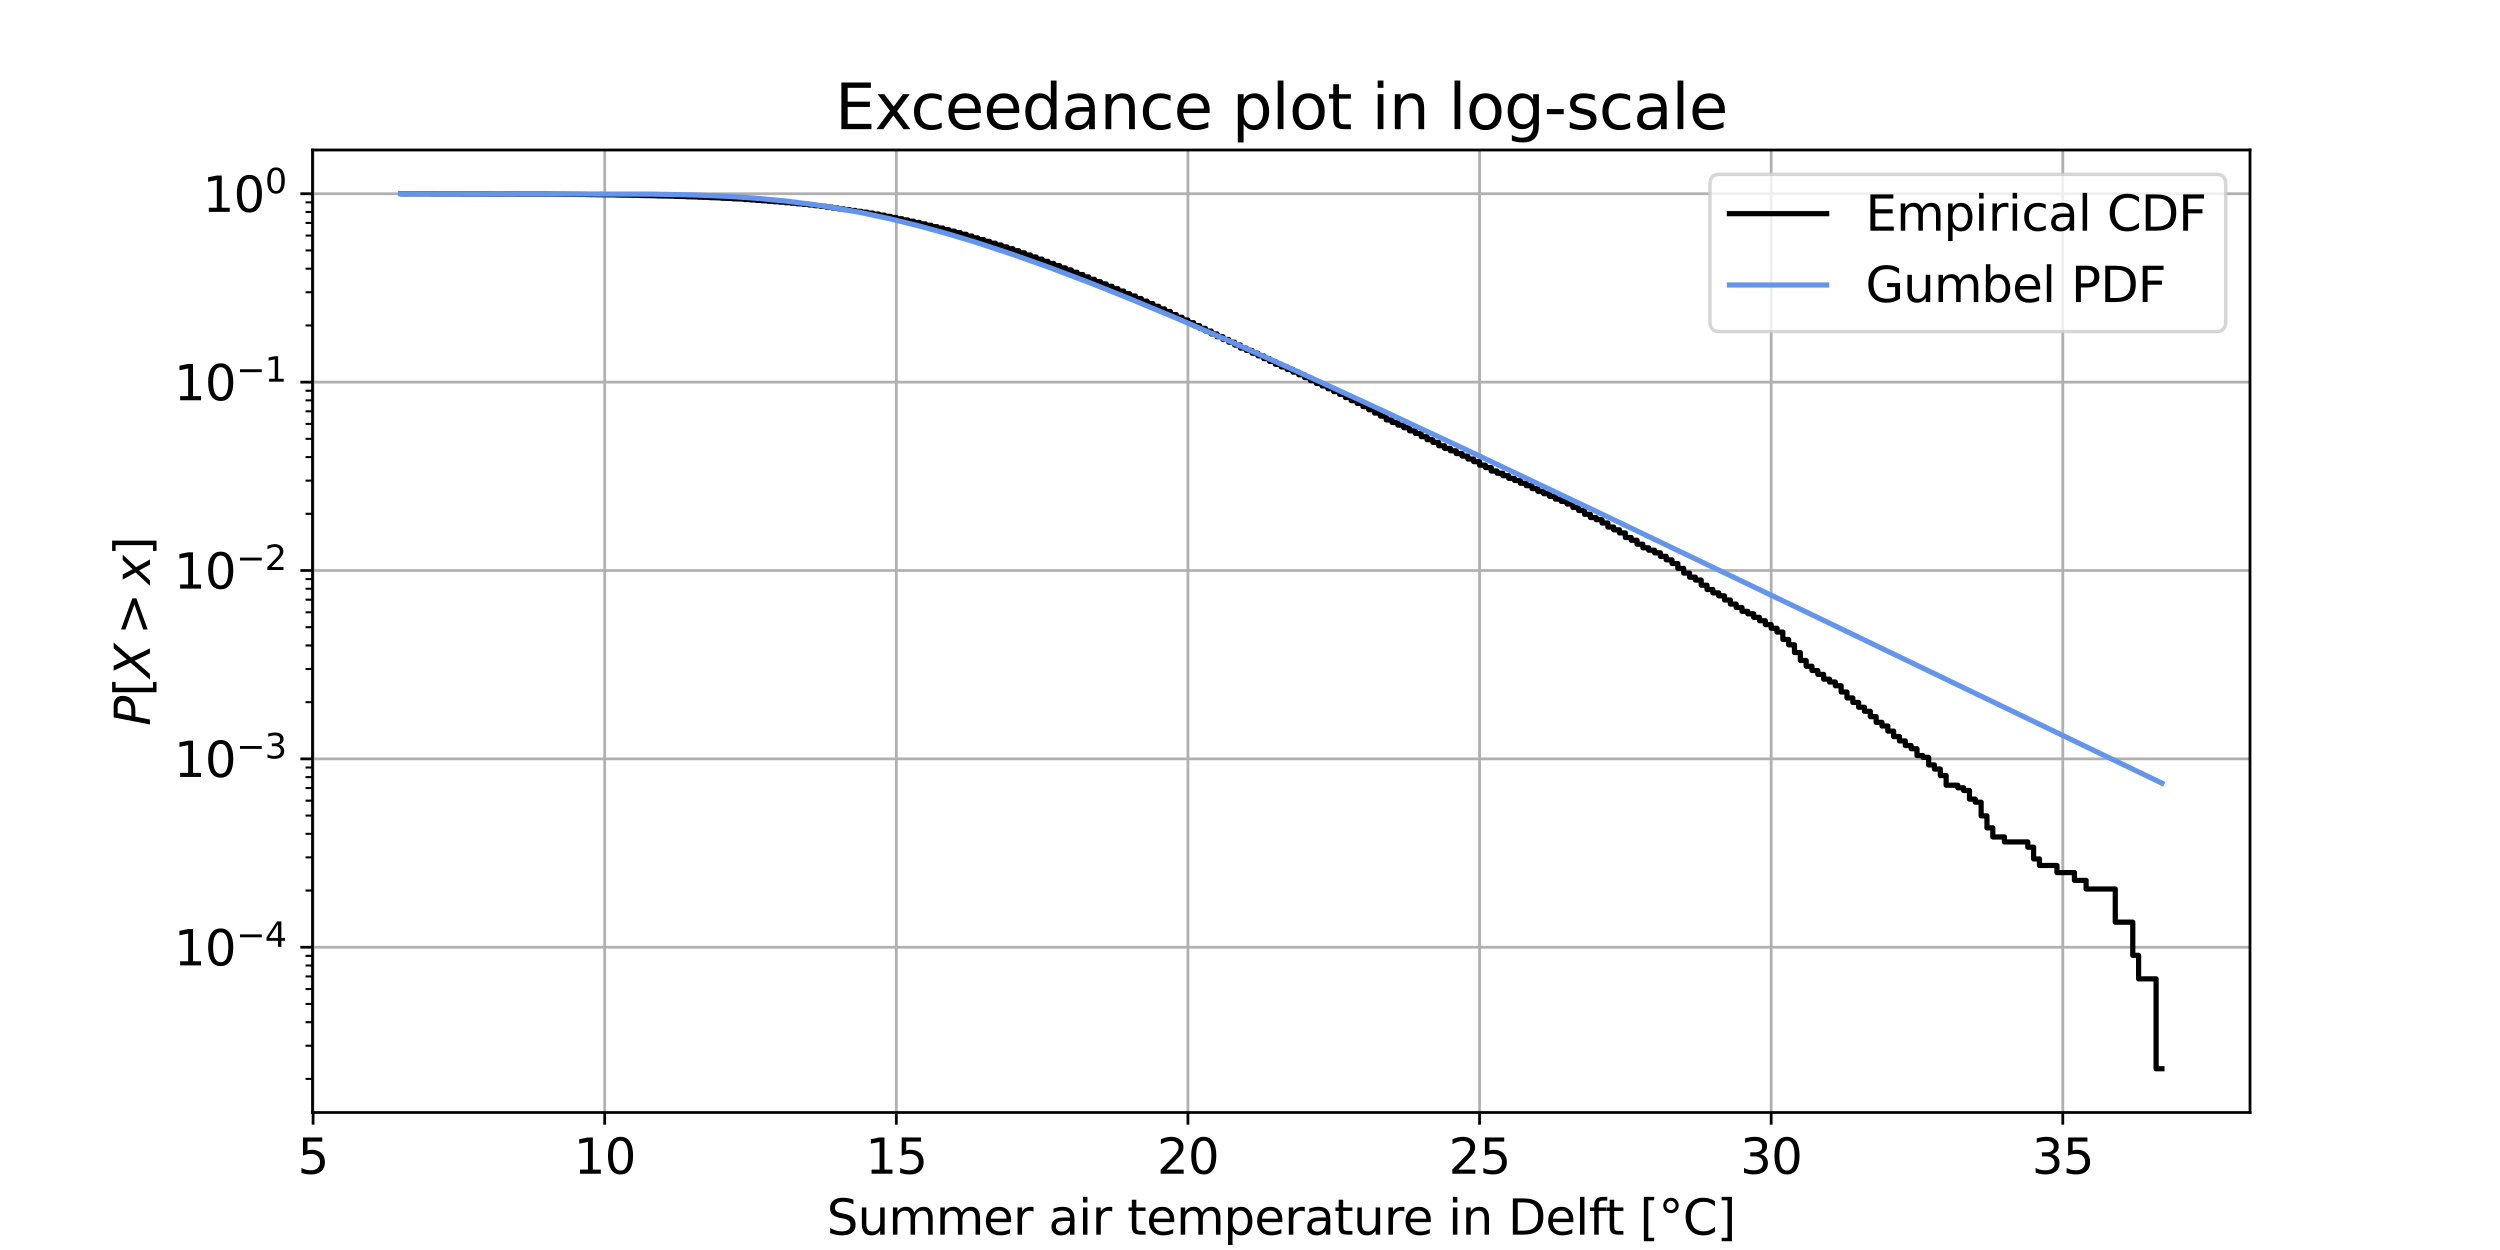 <?xml version="1.0" encoding="utf-8" standalone="no"?>
<!DOCTYPE svg PUBLIC "-//W3C//DTD SVG 1.1//EN"
  "http://www.w3.org/Graphics/SVG/1.1/DTD/svg11.dtd">
<svg xmlns:xlink="http://www.w3.org/1999/xlink" width="720pt" height="360pt" viewBox="0 0 720 360" xmlns="http://www.w3.org/2000/svg" version="1.1">
 <defs>
  <style type="text/css">*{stroke-linejoin: round; stroke-linecap: butt}</style>
 </defs>
 <g id="figure_1">
  <g id="patch_1">
   <path d="M 0 360 
L 720 360 
L 720 0 
L 0 0 
z
" style="fill: #ffffff"/>
  </g>
  <g id="axes_1">
   <g id="patch_2">
    <path d="M 90 320.4 
L 648 320.4 
L 648 43.2 
L 90 43.2 
z
" style="fill: #ffffff"/>
   </g>
   <g id="matplotlib.axis_1">
    <g id="xtick_1">
     <g id="line2d_1">
      <path d="M 90.168 320.4 
L 90.168 43.2 
" clip-path="url(#pe3ddb9c400)" style="fill: none; stroke: #b0b0b0; stroke-width: 0.8; stroke-linecap: square"/>
     </g>
     <g id="line2d_2">
      <defs>
       <path id="m7da7832878" d="M 0 0 
L 0 3.5 
" style="stroke: #000000; stroke-width: 0.8"/>
      </defs>
      <g>
       <use xlink:href="#m7da7832878" x="90.168" y="320.4" style="stroke: #000000; stroke-width: 0.8"/>
      </g>
     </g>
     <g id="text_1">
      <!-- 5 -->
      <g transform="translate(85.714 338.038) scale(0.14 -0.14)">
       <defs>
        <path id="DejaVuSans-35" d="M 691 4666 
L 3169 4666 
L 3169 4134 
L 1269 4134 
L 1269 2991 
Q 1406 3038 1543 3061 
Q 1681 3084 1819 3084 
Q 2600 3084 3056 2656 
Q 3513 2228 3513 1497 
Q 3513 744 3044 326 
Q 2575 -91 1722 -91 
Q 1428 -91 1123 -41 
Q 819 9 494 109 
L 494 744 
Q 775 591 1075 516 
Q 1375 441 1709 441 
Q 2250 441 2565 725 
Q 2881 1009 2881 1497 
Q 2881 1984 2565 2268 
Q 2250 2553 1709 2553 
Q 1456 2553 1204 2497 
Q 953 2441 691 2322 
L 691 4666 
z
" transform="scale(0.016)"/>
       </defs>
       <use xlink:href="#DejaVuSans-35"/>
      </g>
     </g>
    </g>
    <g id="xtick_2">
     <g id="line2d_3">
      <path d="M 174.154 320.4 
L 174.154 43.2 
" clip-path="url(#pe3ddb9c400)" style="fill: none; stroke: #b0b0b0; stroke-width: 0.8; stroke-linecap: square"/>
     </g>
     <g id="line2d_4">
      <g>
       <use xlink:href="#m7da7832878" x="174.154" y="320.4" style="stroke: #000000; stroke-width: 0.8"/>
      </g>
     </g>
     <g id="text_2">
      <!-- 10 -->
      <g transform="translate(165.246 338.038) scale(0.14 -0.14)">
       <defs>
        <path id="DejaVuSans-31" d="M 794 531 
L 1825 531 
L 1825 4091 
L 703 3866 
L 703 4441 
L 1819 4666 
L 2450 4666 
L 2450 531 
L 3481 531 
L 3481 0 
L 794 0 
L 794 531 
z
" transform="scale(0.016)"/>
        <path id="DejaVuSans-30" d="M 2034 4250 
Q 1547 4250 1301 3770 
Q 1056 3291 1056 2328 
Q 1056 1369 1301 889 
Q 1547 409 2034 409 
Q 2525 409 2770 889 
Q 3016 1369 3016 2328 
Q 3016 3291 2770 3770 
Q 2525 4250 2034 4250 
z
M 2034 4750 
Q 2819 4750 3233 4129 
Q 3647 3509 3647 2328 
Q 3647 1150 3233 529 
Q 2819 -91 2034 -91 
Q 1250 -91 836 529 
Q 422 1150 422 2328 
Q 422 3509 836 4129 
Q 1250 4750 2034 4750 
z
" transform="scale(0.016)"/>
       </defs>
       <use xlink:href="#DejaVuSans-31"/>
       <use xlink:href="#DejaVuSans-30" transform="translate(63.623 0)"/>
      </g>
     </g>
    </g>
    <g id="xtick_3">
     <g id="line2d_5">
      <path d="M 258.139 320.4 
L 258.139 43.2 
" clip-path="url(#pe3ddb9c400)" style="fill: none; stroke: #b0b0b0; stroke-width: 0.8; stroke-linecap: square"/>
     </g>
     <g id="line2d_6">
      <g>
       <use xlink:href="#m7da7832878" x="258.139" y="320.4" style="stroke: #000000; stroke-width: 0.8"/>
      </g>
     </g>
     <g id="text_3">
      <!-- 15 -->
      <g transform="translate(249.232 338.038) scale(0.14 -0.14)">
       <use xlink:href="#DejaVuSans-31"/>
       <use xlink:href="#DejaVuSans-35" transform="translate(63.623 0)"/>
      </g>
     </g>
    </g>
    <g id="xtick_4">
     <g id="line2d_7">
      <path d="M 342.125 320.4 
L 342.125 43.2 
" clip-path="url(#pe3ddb9c400)" style="fill: none; stroke: #b0b0b0; stroke-width: 0.8; stroke-linecap: square"/>
     </g>
     <g id="line2d_8">
      <g>
       <use xlink:href="#m7da7832878" x="342.125" y="320.4" style="stroke: #000000; stroke-width: 0.8"/>
      </g>
     </g>
     <g id="text_4">
      <!-- 20 -->
      <g transform="translate(333.217 338.038) scale(0.14 -0.14)">
       <defs>
        <path id="DejaVuSans-32" d="M 1228 531 
L 3431 531 
L 3431 0 
L 469 0 
L 469 531 
Q 828 903 1448 1529 
Q 2069 2156 2228 2338 
Q 2531 2678 2651 2914 
Q 2772 3150 2772 3378 
Q 2772 3750 2511 3984 
Q 2250 4219 1831 4219 
Q 1534 4219 1204 4116 
Q 875 4013 500 3803 
L 500 4441 
Q 881 4594 1212 4672 
Q 1544 4750 1819 4750 
Q 2544 4750 2975 4387 
Q 3406 4025 3406 3419 
Q 3406 3131 3298 2873 
Q 3191 2616 2906 2266 
Q 2828 2175 2409 1742 
Q 1991 1309 1228 531 
z
" transform="scale(0.016)"/>
       </defs>
       <use xlink:href="#DejaVuSans-32"/>
       <use xlink:href="#DejaVuSans-30" transform="translate(63.623 0)"/>
      </g>
     </g>
    </g>
    <g id="xtick_5">
     <g id="line2d_9">
      <path d="M 426.11 320.4 
L 426.11 43.2 
" clip-path="url(#pe3ddb9c400)" style="fill: none; stroke: #b0b0b0; stroke-width: 0.8; stroke-linecap: square"/>
     </g>
     <g id="line2d_10">
      <g>
       <use xlink:href="#m7da7832878" x="426.11" y="320.4" style="stroke: #000000; stroke-width: 0.8"/>
      </g>
     </g>
     <g id="text_5">
      <!-- 25 -->
      <g transform="translate(417.203 338.038) scale(0.14 -0.14)">
       <use xlink:href="#DejaVuSans-32"/>
       <use xlink:href="#DejaVuSans-35" transform="translate(63.623 0)"/>
      </g>
     </g>
    </g>
    <g id="xtick_6">
     <g id="line2d_11">
      <path d="M 510.096 320.4 
L 510.096 43.2 
" clip-path="url(#pe3ddb9c400)" style="fill: none; stroke: #b0b0b0; stroke-width: 0.8; stroke-linecap: square"/>
     </g>
     <g id="line2d_12">
      <g>
       <use xlink:href="#m7da7832878" x="510.096" y="320.4" style="stroke: #000000; stroke-width: 0.8"/>
      </g>
     </g>
     <g id="text_6">
      <!-- 30 -->
      <g transform="translate(501.188 338.038) scale(0.14 -0.14)">
       <defs>
        <path id="DejaVuSans-33" d="M 2597 2516 
Q 3050 2419 3304 2112 
Q 3559 1806 3559 1356 
Q 3559 666 3084 287 
Q 2609 -91 1734 -91 
Q 1441 -91 1130 -33 
Q 819 25 488 141 
L 488 750 
Q 750 597 1062 519 
Q 1375 441 1716 441 
Q 2309 441 2620 675 
Q 2931 909 2931 1356 
Q 2931 1769 2642 2001 
Q 2353 2234 1838 2234 
L 1294 2234 
L 1294 2753 
L 1863 2753 
Q 2328 2753 2575 2939 
Q 2822 3125 2822 3475 
Q 2822 3834 2567 4026 
Q 2313 4219 1838 4219 
Q 1578 4219 1281 4162 
Q 984 4106 628 3988 
L 628 4550 
Q 988 4650 1302 4700 
Q 1616 4750 1894 4750 
Q 2613 4750 3031 4423 
Q 3450 4097 3450 3541 
Q 3450 3153 3228 2886 
Q 3006 2619 2597 2516 
z
" transform="scale(0.016)"/>
       </defs>
       <use xlink:href="#DejaVuSans-33"/>
       <use xlink:href="#DejaVuSans-30" transform="translate(63.623 0)"/>
      </g>
     </g>
    </g>
    <g id="xtick_7">
     <g id="line2d_13">
      <path d="M 594.081 320.4 
L 594.081 43.2 
" clip-path="url(#pe3ddb9c400)" style="fill: none; stroke: #b0b0b0; stroke-width: 0.8; stroke-linecap: square"/>
     </g>
     <g id="line2d_14">
      <g>
       <use xlink:href="#m7da7832878" x="594.081" y="320.4" style="stroke: #000000; stroke-width: 0.8"/>
      </g>
     </g>
     <g id="text_7">
      <!-- 35 -->
      <g transform="translate(585.174 338.038) scale(0.14 -0.14)">
       <use xlink:href="#DejaVuSans-33"/>
       <use xlink:href="#DejaVuSans-35" transform="translate(63.623 0)"/>
      </g>
     </g>
    </g>
    <g id="text_8">
     <!-- Summer air temperature in Delft [°C] -->
     <g transform="translate(238.108 355.587) scale(0.14 -0.14)">
      <defs>
       <path id="DejaVuSans-53" d="M 3425 4513 
L 3425 3897 
Q 3066 4069 2747 4153 
Q 2428 4238 2131 4238 
Q 1616 4238 1336 4038 
Q 1056 3838 1056 3469 
Q 1056 3159 1242 3001 
Q 1428 2844 1947 2747 
L 2328 2669 
Q 3034 2534 3370 2195 
Q 3706 1856 3706 1288 
Q 3706 609 3251 259 
Q 2797 -91 1919 -91 
Q 1588 -91 1214 -16 
Q 841 59 441 206 
L 441 856 
Q 825 641 1194 531 
Q 1563 422 1919 422 
Q 2459 422 2753 634 
Q 3047 847 3047 1241 
Q 3047 1584 2836 1778 
Q 2625 1972 2144 2069 
L 1759 2144 
Q 1053 2284 737 2584 
Q 422 2884 422 3419 
Q 422 4038 858 4394 
Q 1294 4750 2059 4750 
Q 2388 4750 2728 4690 
Q 3069 4631 3425 4513 
z
" transform="scale(0.016)"/>
       <path id="DejaVuSans-75" d="M 544 1381 
L 544 3500 
L 1119 3500 
L 1119 1403 
Q 1119 906 1312 657 
Q 1506 409 1894 409 
Q 2359 409 2629 706 
Q 2900 1003 2900 1516 
L 2900 3500 
L 3475 3500 
L 3475 0 
L 2900 0 
L 2900 538 
Q 2691 219 2414 64 
Q 2138 -91 1772 -91 
Q 1169 -91 856 284 
Q 544 659 544 1381 
z
M 1991 3584 
L 1991 3584 
z
" transform="scale(0.016)"/>
       <path id="DejaVuSans-6d" d="M 3328 2828 
Q 3544 3216 3844 3400 
Q 4144 3584 4550 3584 
Q 5097 3584 5394 3201 
Q 5691 2819 5691 2113 
L 5691 0 
L 5113 0 
L 5113 2094 
Q 5113 2597 4934 2840 
Q 4756 3084 4391 3084 
Q 3944 3084 3684 2787 
Q 3425 2491 3425 1978 
L 3425 0 
L 2847 0 
L 2847 2094 
Q 2847 2600 2669 2842 
Q 2491 3084 2119 3084 
Q 1678 3084 1418 2786 
Q 1159 2488 1159 1978 
L 1159 0 
L 581 0 
L 581 3500 
L 1159 3500 
L 1159 2956 
Q 1356 3278 1631 3431 
Q 1906 3584 2284 3584 
Q 2666 3584 2933 3390 
Q 3200 3197 3328 2828 
z
" transform="scale(0.016)"/>
       <path id="DejaVuSans-65" d="M 3597 1894 
L 3597 1613 
L 953 1613 
Q 991 1019 1311 708 
Q 1631 397 2203 397 
Q 2534 397 2845 478 
Q 3156 559 3463 722 
L 3463 178 
Q 3153 47 2828 -22 
Q 2503 -91 2169 -91 
Q 1331 -91 842 396 
Q 353 884 353 1716 
Q 353 2575 817 3079 
Q 1281 3584 2069 3584 
Q 2775 3584 3186 3129 
Q 3597 2675 3597 1894 
z
M 3022 2063 
Q 3016 2534 2758 2815 
Q 2500 3097 2075 3097 
Q 1594 3097 1305 2825 
Q 1016 2553 972 2059 
L 3022 2063 
z
" transform="scale(0.016)"/>
       <path id="DejaVuSans-72" d="M 2631 2963 
Q 2534 3019 2420 3045 
Q 2306 3072 2169 3072 
Q 1681 3072 1420 2755 
Q 1159 2438 1159 1844 
L 1159 0 
L 581 0 
L 581 3500 
L 1159 3500 
L 1159 2956 
Q 1341 3275 1631 3429 
Q 1922 3584 2338 3584 
Q 2397 3584 2469 3576 
Q 2541 3569 2628 3553 
L 2631 2963 
z
" transform="scale(0.016)"/>
       <path id="DejaVuSans-20" transform="scale(0.016)"/>
       <path id="DejaVuSans-61" d="M 2194 1759 
Q 1497 1759 1228 1600 
Q 959 1441 959 1056 
Q 959 750 1161 570 
Q 1363 391 1709 391 
Q 2188 391 2477 730 
Q 2766 1069 2766 1631 
L 2766 1759 
L 2194 1759 
z
M 3341 1997 
L 3341 0 
L 2766 0 
L 2766 531 
Q 2569 213 2275 61 
Q 1981 -91 1556 -91 
Q 1019 -91 701 211 
Q 384 513 384 1019 
Q 384 1609 779 1909 
Q 1175 2209 1959 2209 
L 2766 2209 
L 2766 2266 
Q 2766 2663 2505 2880 
Q 2244 3097 1772 3097 
Q 1472 3097 1187 3025 
Q 903 2953 641 2809 
L 641 3341 
Q 956 3463 1253 3523 
Q 1550 3584 1831 3584 
Q 2591 3584 2966 3190 
Q 3341 2797 3341 1997 
z
" transform="scale(0.016)"/>
       <path id="DejaVuSans-69" d="M 603 3500 
L 1178 3500 
L 1178 0 
L 603 0 
L 603 3500 
z
M 603 4863 
L 1178 4863 
L 1178 4134 
L 603 4134 
L 603 4863 
z
" transform="scale(0.016)"/>
       <path id="DejaVuSans-74" d="M 1172 4494 
L 1172 3500 
L 2356 3500 
L 2356 3053 
L 1172 3053 
L 1172 1153 
Q 1172 725 1289 603 
Q 1406 481 1766 481 
L 2356 481 
L 2356 0 
L 1766 0 
Q 1100 0 847 248 
Q 594 497 594 1153 
L 594 3053 
L 172 3053 
L 172 3500 
L 594 3500 
L 594 4494 
L 1172 4494 
z
" transform="scale(0.016)"/>
       <path id="DejaVuSans-70" d="M 1159 525 
L 1159 -1331 
L 581 -1331 
L 581 3500 
L 1159 3500 
L 1159 2969 
Q 1341 3281 1617 3432 
Q 1894 3584 2278 3584 
Q 2916 3584 3314 3078 
Q 3713 2572 3713 1747 
Q 3713 922 3314 415 
Q 2916 -91 2278 -91 
Q 1894 -91 1617 61 
Q 1341 213 1159 525 
z
M 3116 1747 
Q 3116 2381 2855 2742 
Q 2594 3103 2138 3103 
Q 1681 3103 1420 2742 
Q 1159 2381 1159 1747 
Q 1159 1113 1420 752 
Q 1681 391 2138 391 
Q 2594 391 2855 752 
Q 3116 1113 3116 1747 
z
" transform="scale(0.016)"/>
       <path id="DejaVuSans-6e" d="M 3513 2113 
L 3513 0 
L 2938 0 
L 2938 2094 
Q 2938 2591 2744 2837 
Q 2550 3084 2163 3084 
Q 1697 3084 1428 2787 
Q 1159 2491 1159 1978 
L 1159 0 
L 581 0 
L 581 3500 
L 1159 3500 
L 1159 2956 
Q 1366 3272 1645 3428 
Q 1925 3584 2291 3584 
Q 2894 3584 3203 3211 
Q 3513 2838 3513 2113 
z
" transform="scale(0.016)"/>
       <path id="DejaVuSans-44" d="M 1259 4147 
L 1259 519 
L 2022 519 
Q 2988 519 3436 956 
Q 3884 1394 3884 2338 
Q 3884 3275 3436 3711 
Q 2988 4147 2022 4147 
L 1259 4147 
z
M 628 4666 
L 1925 4666 
Q 3281 4666 3915 4102 
Q 4550 3538 4550 2338 
Q 4550 1131 3912 565 
Q 3275 0 1925 0 
L 628 0 
L 628 4666 
z
" transform="scale(0.016)"/>
       <path id="DejaVuSans-6c" d="M 603 4863 
L 1178 4863 
L 1178 0 
L 603 0 
L 603 4863 
z
" transform="scale(0.016)"/>
       <path id="DejaVuSans-66" d="M 2375 4863 
L 2375 4384 
L 1825 4384 
Q 1516 4384 1395 4259 
Q 1275 4134 1275 3809 
L 1275 3500 
L 2222 3500 
L 2222 3053 
L 1275 3053 
L 1275 0 
L 697 0 
L 697 3053 
L 147 3053 
L 147 3500 
L 697 3500 
L 697 3744 
Q 697 4328 969 4595 
Q 1241 4863 1831 4863 
L 2375 4863 
z
" transform="scale(0.016)"/>
       <path id="DejaVuSans-5b" d="M 550 4863 
L 1875 4863 
L 1875 4416 
L 1125 4416 
L 1125 -397 
L 1875 -397 
L 1875 -844 
L 550 -844 
L 550 4863 
z
" transform="scale(0.016)"/>
       <path id="DejaVuSans-b0" d="M 1600 4347 
Q 1350 4347 1178 4173 
Q 1006 4000 1006 3750 
Q 1006 3503 1178 3333 
Q 1350 3163 1600 3163 
Q 1850 3163 2022 3333 
Q 2194 3503 2194 3750 
Q 2194 3997 2020 4172 
Q 1847 4347 1600 4347 
z
M 1600 4750 
Q 1800 4750 1984 4673 
Q 2169 4597 2303 4453 
Q 2447 4313 2519 4134 
Q 2591 3956 2591 3750 
Q 2591 3338 2302 3052 
Q 2013 2766 1594 2766 
Q 1172 2766 890 3047 
Q 609 3328 609 3750 
Q 609 4169 896 4459 
Q 1184 4750 1600 4750 
z
" transform="scale(0.016)"/>
       <path id="DejaVuSans-43" d="M 4122 4306 
L 4122 3641 
Q 3803 3938 3442 4084 
Q 3081 4231 2675 4231 
Q 1875 4231 1450 3742 
Q 1025 3253 1025 2328 
Q 1025 1406 1450 917 
Q 1875 428 2675 428 
Q 3081 428 3442 575 
Q 3803 722 4122 1019 
L 4122 359 
Q 3791 134 3420 21 
Q 3050 -91 2638 -91 
Q 1578 -91 968 557 
Q 359 1206 359 2328 
Q 359 3453 968 4101 
Q 1578 4750 2638 4750 
Q 3056 4750 3426 4639 
Q 3797 4528 4122 4306 
z
" transform="scale(0.016)"/>
       <path id="DejaVuSans-5d" d="M 1947 4863 
L 1947 -844 
L 622 -844 
L 622 -397 
L 1369 -397 
L 1369 4416 
L 622 4416 
L 622 4863 
L 1947 4863 
z
" transform="scale(0.016)"/>
      </defs>
      <use xlink:href="#DejaVuSans-53"/>
      <use xlink:href="#DejaVuSans-75" transform="translate(63.477 0)"/>
      <use xlink:href="#DejaVuSans-6d" transform="translate(126.855 0)"/>
      <use xlink:href="#DejaVuSans-6d" transform="translate(224.268 0)"/>
      <use xlink:href="#DejaVuSans-65" transform="translate(321.68 0)"/>
      <use xlink:href="#DejaVuSans-72" transform="translate(383.203 0)"/>
      <use xlink:href="#DejaVuSans-20" transform="translate(424.316 0)"/>
      <use xlink:href="#DejaVuSans-61" transform="translate(456.104 0)"/>
      <use xlink:href="#DejaVuSans-69" transform="translate(517.383 0)"/>
      <use xlink:href="#DejaVuSans-72" transform="translate(545.166 0)"/>
      <use xlink:href="#DejaVuSans-20" transform="translate(586.279 0)"/>
      <use xlink:href="#DejaVuSans-74" transform="translate(618.066 0)"/>
      <use xlink:href="#DejaVuSans-65" transform="translate(657.275 0)"/>
      <use xlink:href="#DejaVuSans-6d" transform="translate(718.799 0)"/>
      <use xlink:href="#DejaVuSans-70" transform="translate(816.211 0)"/>
      <use xlink:href="#DejaVuSans-65" transform="translate(879.688 0)"/>
      <use xlink:href="#DejaVuSans-72" transform="translate(941.211 0)"/>
      <use xlink:href="#DejaVuSans-61" transform="translate(982.324 0)"/>
      <use xlink:href="#DejaVuSans-74" transform="translate(1043.604 0)"/>
      <use xlink:href="#DejaVuSans-75" transform="translate(1082.812 0)"/>
      <use xlink:href="#DejaVuSans-72" transform="translate(1146.191 0)"/>
      <use xlink:href="#DejaVuSans-65" transform="translate(1185.055 0)"/>
      <use xlink:href="#DejaVuSans-20" transform="translate(1246.578 0)"/>
      <use xlink:href="#DejaVuSans-69" transform="translate(1278.365 0)"/>
      <use xlink:href="#DejaVuSans-6e" transform="translate(1306.148 0)"/>
      <use xlink:href="#DejaVuSans-20" transform="translate(1369.527 0)"/>
      <use xlink:href="#DejaVuSans-44" transform="translate(1401.314 0)"/>
      <use xlink:href="#DejaVuSans-65" transform="translate(1478.316 0)"/>
      <use xlink:href="#DejaVuSans-6c" transform="translate(1539.84 0)"/>
      <use xlink:href="#DejaVuSans-66" transform="translate(1567.623 0)"/>
      <use xlink:href="#DejaVuSans-74" transform="translate(1601.078 0)"/>
      <use xlink:href="#DejaVuSans-20" transform="translate(1640.287 0)"/>
      <use xlink:href="#DejaVuSans-5b" transform="translate(1672.074 0)"/>
      <use xlink:href="#DejaVuSans-b0" transform="translate(1711.088 0)"/>
      <use xlink:href="#DejaVuSans-43" transform="translate(1761.088 0)"/>
      <use xlink:href="#DejaVuSans-5d" transform="translate(1830.912 0)"/>
     </g>
    </g>
   </g>
   <g id="matplotlib.axis_2">
    <g id="ytick_1">
     <g id="line2d_15">
      <path d="M 90 272.806 
L 648 272.806 
" clip-path="url(#pe3ddb9c400)" style="fill: none; stroke: #b0b0b0; stroke-width: 0.8; stroke-linecap: square"/>
     </g>
     <g id="line2d_16">
      <defs>
       <path id="m8f20cb6c91" d="M 0 0 
L -3.5 0 
" style="stroke: #000000; stroke-width: 0.8"/>
      </defs>
      <g>
       <use xlink:href="#m8f20cb6c91" x="90" y="272.806" style="stroke: #000000; stroke-width: 0.8"/>
      </g>
     </g>
     <g id="text_9">
      <!-- $\mathdefault{10^{-4}}$ -->
      <g transform="translate(50.1 278.125) scale(0.14 -0.14)">
       <defs>
        <path id="DejaVuSans-2212" d="M 678 2272 
L 4684 2272 
L 4684 1741 
L 678 1741 
L 678 2272 
z
" transform="scale(0.016)"/>
        <path id="DejaVuSans-34" d="M 2419 4116 
L 825 1625 
L 2419 1625 
L 2419 4116 
z
M 2253 4666 
L 3047 4666 
L 3047 1625 
L 3713 1625 
L 3713 1100 
L 3047 1100 
L 3047 0 
L 2419 0 
L 2419 1100 
L 313 1100 
L 313 1709 
L 2253 4666 
z
" transform="scale(0.016)"/>
       </defs>
       <use xlink:href="#DejaVuSans-31" transform="translate(0 0.684)"/>
       <use xlink:href="#DejaVuSans-30" transform="translate(63.623 0.684)"/>
       <use xlink:href="#DejaVuSans-2212" transform="translate(128.203 38.966) scale(0.7)"/>
       <use xlink:href="#DejaVuSans-34" transform="translate(186.855 38.966) scale(0.7)"/>
      </g>
     </g>
    </g>
    <g id="ytick_2">
     <g id="line2d_17">
      <path d="M 90 218.554 
L 648 218.554 
" clip-path="url(#pe3ddb9c400)" style="fill: none; stroke: #b0b0b0; stroke-width: 0.8; stroke-linecap: square"/>
     </g>
     <g id="line2d_18">
      <g>
       <use xlink:href="#m8f20cb6c91" x="90" y="218.554" style="stroke: #000000; stroke-width: 0.8"/>
      </g>
     </g>
     <g id="text_10">
      <!-- $\mathdefault{10^{-3}}$ -->
      <g transform="translate(50.1 223.873) scale(0.14 -0.14)">
       <use xlink:href="#DejaVuSans-31" transform="translate(0 0.766)"/>
       <use xlink:href="#DejaVuSans-30" transform="translate(63.623 0.766)"/>
       <use xlink:href="#DejaVuSans-2212" transform="translate(128.203 39.047) scale(0.7)"/>
       <use xlink:href="#DejaVuSans-33" transform="translate(186.855 39.047) scale(0.7)"/>
      </g>
     </g>
    </g>
    <g id="ytick_3">
     <g id="line2d_19">
      <path d="M 90 164.303 
L 648 164.303 
" clip-path="url(#pe3ddb9c400)" style="fill: none; stroke: #b0b0b0; stroke-width: 0.8; stroke-linecap: square"/>
     </g>
     <g id="line2d_20">
      <g>
       <use xlink:href="#m8f20cb6c91" x="90" y="164.303" style="stroke: #000000; stroke-width: 0.8"/>
      </g>
     </g>
     <g id="text_11">
      <!-- $\mathdefault{10^{-2}}$ -->
      <g transform="translate(50.1 169.622) scale(0.14 -0.14)">
       <use xlink:href="#DejaVuSans-31" transform="translate(0 0.766)"/>
       <use xlink:href="#DejaVuSans-30" transform="translate(63.623 0.766)"/>
       <use xlink:href="#DejaVuSans-2212" transform="translate(128.203 39.047) scale(0.7)"/>
       <use xlink:href="#DejaVuSans-32" transform="translate(186.855 39.047) scale(0.7)"/>
      </g>
     </g>
    </g>
    <g id="ytick_4">
     <g id="line2d_21">
      <path d="M 90 110.051 
L 648 110.051 
" clip-path="url(#pe3ddb9c400)" style="fill: none; stroke: #b0b0b0; stroke-width: 0.8; stroke-linecap: square"/>
     </g>
     <g id="line2d_22">
      <g>
       <use xlink:href="#m8f20cb6c91" x="90" y="110.051" style="stroke: #000000; stroke-width: 0.8"/>
      </g>
     </g>
     <g id="text_12">
      <!-- $\mathdefault{10^{-1}}$ -->
      <g transform="translate(50.1 115.37) scale(0.14 -0.14)">
       <use xlink:href="#DejaVuSans-31" transform="translate(0 0.684)"/>
       <use xlink:href="#DejaVuSans-30" transform="translate(63.623 0.684)"/>
       <use xlink:href="#DejaVuSans-2212" transform="translate(128.203 38.966) scale(0.7)"/>
       <use xlink:href="#DejaVuSans-31" transform="translate(186.855 38.966) scale(0.7)"/>
      </g>
     </g>
    </g>
    <g id="ytick_5">
     <g id="line2d_23">
      <path d="M 90 55.8 
L 648 55.8 
" clip-path="url(#pe3ddb9c400)" style="fill: none; stroke: #b0b0b0; stroke-width: 0.8; stroke-linecap: square"/>
     </g>
     <g id="line2d_24">
      <g>
       <use xlink:href="#m8f20cb6c91" x="90" y="55.8" style="stroke: #000000; stroke-width: 0.8"/>
      </g>
     </g>
     <g id="text_13">
      <!-- $\mathdefault{10^{0}}$ -->
      <g transform="translate(58.36 61.119) scale(0.14 -0.14)">
       <use xlink:href="#DejaVuSans-31" transform="translate(0 0.766)"/>
       <use xlink:href="#DejaVuSans-30" transform="translate(63.623 0.766)"/>
       <use xlink:href="#DejaVuSans-30" transform="translate(128.203 39.047) scale(0.7)"/>
      </g>
     </g>
    </g>
    <g id="ytick_6">
     <g id="line2d_25">
      <defs>
       <path id="m9a8909cc17" d="M 0 0 
L -2 0 
" style="stroke: #000000; stroke-width: 0.6"/>
      </defs>
      <g>
       <use xlink:href="#m9a8909cc17" x="90" y="310.726" style="stroke: #000000; stroke-width: 0.6"/>
      </g>
     </g>
    </g>
    <g id="ytick_7">
     <g id="line2d_26">
      <g>
       <use xlink:href="#m9a8909cc17" x="90" y="301.173" style="stroke: #000000; stroke-width: 0.6"/>
      </g>
     </g>
    </g>
    <g id="ytick_8">
     <g id="line2d_27">
      <g>
       <use xlink:href="#m9a8909cc17" x="90" y="294.395" style="stroke: #000000; stroke-width: 0.6"/>
      </g>
     </g>
    </g>
    <g id="ytick_9">
     <g id="line2d_28">
      <g>
       <use xlink:href="#m9a8909cc17" x="90" y="289.137" style="stroke: #000000; stroke-width: 0.6"/>
      </g>
     </g>
    </g>
    <g id="ytick_10">
     <g id="line2d_29">
      <g>
       <use xlink:href="#m9a8909cc17" x="90" y="284.841" style="stroke: #000000; stroke-width: 0.6"/>
      </g>
     </g>
    </g>
    <g id="ytick_11">
     <g id="line2d_30">
      <g>
       <use xlink:href="#m9a8909cc17" x="90" y="281.209" style="stroke: #000000; stroke-width: 0.6"/>
      </g>
     </g>
    </g>
    <g id="ytick_12">
     <g id="line2d_31">
      <g>
       <use xlink:href="#m9a8909cc17" x="90" y="278.063" style="stroke: #000000; stroke-width: 0.6"/>
      </g>
     </g>
    </g>
    <g id="ytick_13">
     <g id="line2d_32">
      <g>
       <use xlink:href="#m9a8909cc17" x="90" y="275.288" style="stroke: #000000; stroke-width: 0.6"/>
      </g>
     </g>
    </g>
    <g id="ytick_14">
     <g id="line2d_33">
      <g>
       <use xlink:href="#m9a8909cc17" x="90" y="256.474" style="stroke: #000000; stroke-width: 0.6"/>
      </g>
     </g>
    </g>
    <g id="ytick_15">
     <g id="line2d_34">
      <g>
       <use xlink:href="#m9a8909cc17" x="90" y="246.921" style="stroke: #000000; stroke-width: 0.6"/>
      </g>
     </g>
    </g>
    <g id="ytick_16">
     <g id="line2d_35">
      <g>
       <use xlink:href="#m9a8909cc17" x="90" y="240.143" style="stroke: #000000; stroke-width: 0.6"/>
      </g>
     </g>
    </g>
    <g id="ytick_17">
     <g id="line2d_36">
      <g>
       <use xlink:href="#m9a8909cc17" x="90" y="234.886" style="stroke: #000000; stroke-width: 0.6"/>
      </g>
     </g>
    </g>
    <g id="ytick_18">
     <g id="line2d_37">
      <g>
       <use xlink:href="#m9a8909cc17" x="90" y="230.59" style="stroke: #000000; stroke-width: 0.6"/>
      </g>
     </g>
    </g>
    <g id="ytick_19">
     <g id="line2d_38">
      <g>
       <use xlink:href="#m9a8909cc17" x="90" y="226.958" style="stroke: #000000; stroke-width: 0.6"/>
      </g>
     </g>
    </g>
    <g id="ytick_20">
     <g id="line2d_39">
      <g>
       <use xlink:href="#m9a8909cc17" x="90" y="223.812" style="stroke: #000000; stroke-width: 0.6"/>
      </g>
     </g>
    </g>
    <g id="ytick_21">
     <g id="line2d_40">
      <g>
       <use xlink:href="#m9a8909cc17" x="90" y="221.037" style="stroke: #000000; stroke-width: 0.6"/>
      </g>
     </g>
    </g>
    <g id="ytick_22">
     <g id="line2d_41">
      <g>
       <use xlink:href="#m9a8909cc17" x="90" y="202.223" style="stroke: #000000; stroke-width: 0.6"/>
      </g>
     </g>
    </g>
    <g id="ytick_23">
     <g id="line2d_42">
      <g>
       <use xlink:href="#m9a8909cc17" x="90" y="192.67" style="stroke: #000000; stroke-width: 0.6"/>
      </g>
     </g>
    </g>
    <g id="ytick_24">
     <g id="line2d_43">
      <g>
       <use xlink:href="#m9a8909cc17" x="90" y="185.892" style="stroke: #000000; stroke-width: 0.6"/>
      </g>
     </g>
    </g>
    <g id="ytick_25">
     <g id="line2d_44">
      <g>
       <use xlink:href="#m9a8909cc17" x="90" y="180.634" style="stroke: #000000; stroke-width: 0.6"/>
      </g>
     </g>
    </g>
    <g id="ytick_26">
     <g id="line2d_45">
      <g>
       <use xlink:href="#m9a8909cc17" x="90" y="176.338" style="stroke: #000000; stroke-width: 0.6"/>
      </g>
     </g>
    </g>
    <g id="ytick_27">
     <g id="line2d_46">
      <g>
       <use xlink:href="#m9a8909cc17" x="90" y="172.707" style="stroke: #000000; stroke-width: 0.6"/>
      </g>
     </g>
    </g>
    <g id="ytick_28">
     <g id="line2d_47">
      <g>
       <use xlink:href="#m9a8909cc17" x="90" y="169.56" style="stroke: #000000; stroke-width: 0.6"/>
      </g>
     </g>
    </g>
    <g id="ytick_29">
     <g id="line2d_48">
      <g>
       <use xlink:href="#m9a8909cc17" x="90" y="166.785" style="stroke: #000000; stroke-width: 0.6"/>
      </g>
     </g>
    </g>
    <g id="ytick_30">
     <g id="line2d_49">
      <g>
       <use xlink:href="#m9a8909cc17" x="90" y="147.972" style="stroke: #000000; stroke-width: 0.6"/>
      </g>
     </g>
    </g>
    <g id="ytick_31">
     <g id="line2d_50">
      <g>
       <use xlink:href="#m9a8909cc17" x="90" y="138.418" style="stroke: #000000; stroke-width: 0.6"/>
      </g>
     </g>
    </g>
    <g id="ytick_32">
     <g id="line2d_51">
      <g>
       <use xlink:href="#m9a8909cc17" x="90" y="131.64" style="stroke: #000000; stroke-width: 0.6"/>
      </g>
     </g>
    </g>
    <g id="ytick_33">
     <g id="line2d_52">
      <g>
       <use xlink:href="#m9a8909cc17" x="90" y="126.383" style="stroke: #000000; stroke-width: 0.6"/>
      </g>
     </g>
    </g>
    <g id="ytick_34">
     <g id="line2d_53">
      <g>
       <use xlink:href="#m9a8909cc17" x="90" y="122.087" style="stroke: #000000; stroke-width: 0.6"/>
      </g>
     </g>
    </g>
    <g id="ytick_35">
     <g id="line2d_54">
      <g>
       <use xlink:href="#m9a8909cc17" x="90" y="118.455" style="stroke: #000000; stroke-width: 0.6"/>
      </g>
     </g>
    </g>
    <g id="ytick_36">
     <g id="line2d_55">
      <g>
       <use xlink:href="#m9a8909cc17" x="90" y="115.309" style="stroke: #000000; stroke-width: 0.6"/>
      </g>
     </g>
    </g>
    <g id="ytick_37">
     <g id="line2d_56">
      <g>
       <use xlink:href="#m9a8909cc17" x="90" y="112.534" style="stroke: #000000; stroke-width: 0.6"/>
      </g>
     </g>
    </g>
    <g id="ytick_38">
     <g id="line2d_57">
      <g>
       <use xlink:href="#m9a8909cc17" x="90" y="93.72" style="stroke: #000000; stroke-width: 0.6"/>
      </g>
     </g>
    </g>
    <g id="ytick_39">
     <g id="line2d_58">
      <g>
       <use xlink:href="#m9a8909cc17" x="90" y="84.167" style="stroke: #000000; stroke-width: 0.6"/>
      </g>
     </g>
    </g>
    <g id="ytick_40">
     <g id="line2d_59">
      <g>
       <use xlink:href="#m9a8909cc17" x="90" y="77.389" style="stroke: #000000; stroke-width: 0.6"/>
      </g>
     </g>
    </g>
    <g id="ytick_41">
     <g id="line2d_60">
      <g>
       <use xlink:href="#m9a8909cc17" x="90" y="72.131" style="stroke: #000000; stroke-width: 0.6"/>
      </g>
     </g>
    </g>
    <g id="ytick_42">
     <g id="line2d_61">
      <g>
       <use xlink:href="#m9a8909cc17" x="90" y="67.836" style="stroke: #000000; stroke-width: 0.6"/>
      </g>
     </g>
    </g>
    <g id="ytick_43">
     <g id="line2d_62">
      <g>
       <use xlink:href="#m9a8909cc17" x="90" y="64.204" style="stroke: #000000; stroke-width: 0.6"/>
      </g>
     </g>
    </g>
    <g id="ytick_44">
     <g id="line2d_63">
      <g>
       <use xlink:href="#m9a8909cc17" x="90" y="61.058" style="stroke: #000000; stroke-width: 0.6"/>
      </g>
     </g>
    </g>
    <g id="ytick_45">
     <g id="line2d_64">
      <g>
       <use xlink:href="#m9a8909cc17" x="90" y="58.282" style="stroke: #000000; stroke-width: 0.6"/>
      </g>
     </g>
    </g>
    <g id="text_14">
     <!-- ${P[X &gt; x]}$ -->
     <g transform="translate(43.188 209.03) rotate(-90) scale(0.14 -0.14)">
      <defs>
       <path id="DejaVuSans-Oblique-50" d="M 1081 4666 
L 2541 4666 
Q 3178 4666 3512 4369 
Q 3847 4072 3847 3500 
Q 3847 2731 3353 2303 
Q 2859 1875 1966 1875 
L 1172 1875 
L 806 0 
L 172 0 
L 1081 4666 
z
M 1613 4147 
L 1275 2394 
L 2069 2394 
Q 2606 2394 2893 2669 
Q 3181 2944 3181 3456 
Q 3181 3784 2986 3965 
Q 2791 4147 2438 4147 
L 1613 4147 
z
" transform="scale(0.016)"/>
       <path id="DejaVuSans-Oblique-58" d="M 878 4666 
L 1516 4666 
L 2316 2981 
L 3763 4666 
L 4500 4666 
L 2578 2438 
L 3738 0 
L 3103 0 
L 2163 1966 
L 459 0 
L -275 0 
L 1906 2509 
L 878 4666 
z
" transform="scale(0.016)"/>
       <path id="DejaVuSans-3e" d="M 678 3150 
L 678 3719 
L 4684 2266 
L 4684 1747 
L 678 294 
L 678 863 
L 3897 2003 
L 678 3150 
z
" transform="scale(0.016)"/>
       <path id="DejaVuSans-Oblique-78" d="M 3841 3500 
L 2234 1784 
L 3219 0 
L 2559 0 
L 1819 1388 
L 531 0 
L -166 0 
L 1556 1844 
L 641 3500 
L 1300 3500 
L 1972 2234 
L 3144 3500 
L 3841 3500 
z
" transform="scale(0.016)"/>
      </defs>
      <use xlink:href="#DejaVuSans-Oblique-50" transform="translate(0 0.016)"/>
      <use xlink:href="#DejaVuSans-5b" transform="translate(60.303 0.016)"/>
      <use xlink:href="#DejaVuSans-Oblique-58" transform="translate(99.316 0.016)"/>
      <use xlink:href="#DejaVuSans-3e" transform="translate(187.305 0.016)"/>
      <use xlink:href="#DejaVuSans-Oblique-78" transform="translate(290.576 0.016)"/>
      <use xlink:href="#DejaVuSans-5d" transform="translate(349.756 0.016)"/>
     </g>
    </g>
   </g>
   <g id="line2d_65">
    <path d="M 115.364 55.801 
L 115.364 55.802 
L 159.036 55.905 
L 159.036 55.912 
L 159.036 55.921 
L 169.114 56.02 
L 169.114 56.032 
L 169.114 56.044 
L 177.513 56.139 
L 177.513 56.155 
L 177.513 56.169 
L 184.232 56.256 
L 184.232 56.28 
L 184.232 56.3 
L 189.271 56.376 
L 189.271 56.411 
L 189.271 56.419 
L 194.31 56.497 
L 194.31 56.53 
L 194.31 56.549 
L 197.669 56.606 
L 197.669 56.66 
L 197.669 56.663 
L 201.029 56.722 
L 201.029 56.774 
L 201.029 56.779 
L 204.388 56.846 
L 204.388 56.89 
L 204.388 56.913 
L 207.748 56.993 
L 207.748 57.024 
L 207.748 57.08 
L 211.107 57.167 
L 211.107 57.191 
L 211.107 57.26 
L 214.467 57.339 
L 214.467 57.371 
L 214.467 57.464 
L 216.146 57.464 
L 216.146 57.575 
L 216.146 57.581 
L 217.826 57.581 
L 217.826 57.692 
L 217.826 57.706 
L 219.506 57.706 
L 219.506 57.817 
L 219.506 57.835 
L 221.185 57.836 
L 221.185 57.946 
L 221.185 57.968 
L 222.865 57.968 
L 222.865 58.079 
L 222.865 58.093 
L 224.545 58.093 
L 224.545 58.204 
L 224.545 58.236 
L 226.225 58.236 
L 226.225 58.347 
L 226.225 58.381 
L 227.904 58.381 
L 227.904 58.492 
L 227.904 58.528 
L 229.584 58.528 
L 229.584 58.64 
L 229.584 58.694 
L 231.264 58.694 
L 231.264 58.804 
L 231.264 58.854 
L 232.943 58.854 
L 232.943 58.964 
L 232.943 59.032 
L 234.623 59.032 
L 234.623 59.143 
L 234.623 59.238 
L 236.303 59.238 
L 236.303 59.349 
L 236.303 59.433 
L 237.983 59.433 
L 237.983 59.544 
L 237.983 59.656 
L 239.662 59.656 
L 239.662 59.767 
L 239.662 59.897 
L 241.342 59.897 
L 241.342 60.007 
L 241.342 60.127 
L 243.022 60.127 
L 243.022 60.238 
L 243.022 60.371 
L 244.701 60.371 
L 244.701 60.482 
L 244.701 60.611 
L 246.381 60.611 
L 246.381 60.722 
L 246.381 60.86 
L 248.061 60.86 
L 248.061 60.971 
L 248.061 61.105 
L 249.741 61.105 
L 249.741 61.215 
L 249.741 61.364 
L 251.42 61.364 
L 251.42 61.475 
L 251.42 61.65 
L 253.1 61.65 
L 253.1 61.761 
L 253.1 61.962 
L 254.78 61.962 
L 254.78 62.073 
L 254.78 62.3 
L 256.459 62.3 
L 256.459 62.411 
L 256.459 62.637 
L 258.139 62.637 
L 258.139 62.748 
L 258.139 62.988 
L 259.819 62.989 
L 259.819 63.099 
L 259.819 63.346 
L 261.498 63.346 
L 261.498 63.456 
L 261.498 63.707 
L 263.178 63.708 
L 263.178 63.818 
L 263.178 64.074 
L 264.858 64.074 
L 264.858 64.185 
L 264.858 64.466 
L 266.538 64.466 
L 266.538 64.577 
L 266.538 64.881 
L 268.217 64.881 
L 268.217 64.992 
L 268.217 65.28 
L 269.897 65.28 
L 269.897 65.391 
L 269.897 65.689 
L 271.577 65.689 
L 271.577 65.8 
L 271.577 66.127 
L 273.256 66.127 
L 273.256 66.238 
L 273.256 66.571 
L 274.936 66.571 
L 274.936 66.681 
L 274.936 67.001 
L 276.616 67.001 
L 276.616 67.112 
L 276.616 67.477 
L 278.296 67.477 
L 278.296 67.588 
L 278.296 67.989 
L 279.975 67.989 
L 279.975 68.099 
L 279.975 68.516 
L 281.655 68.516 
L 281.655 68.627 
L 281.655 69 
L 283.335 69 
L 283.335 69.11 
L 283.335 69.51 
L 285.014 69.51 
L 285.014 69.621 
L 285.014 70.042 
L 286.694 70.042 
L 286.694 70.153 
L 286.694 70.554 
L 288.374 70.554 
L 288.374 70.665 
L 288.374 71.101 
L 290.054 71.101 
L 290.054 71.212 
L 290.054 71.631 
L 291.733 71.631 
L 291.733 71.742 
L 291.733 72.214 
L 293.413 72.214 
L 293.413 72.325 
L 293.413 72.825 
L 295.093 72.825 
L 295.093 72.935 
L 295.093 73.441 
L 296.772 73.441 
L 296.772 73.551 
L 296.772 74.013 
L 298.452 74.013 
L 298.452 74.123 
L 298.452 74.639 
L 300.132 74.639 
L 300.132 74.75 
L 300.132 75.257 
L 301.812 75.257 
L 301.812 75.367 
L 301.812 75.871 
L 303.491 75.871 
L 303.491 75.981 
L 303.491 76.497 
L 305.171 76.497 
L 305.171 76.607 
L 305.171 77.156 
L 306.851 77.156 
L 306.851 77.266 
L 306.851 77.748 
L 308.53 77.748 
L 308.53 77.858 
L 308.53 78.42 
L 310.21 78.42 
L 310.21 78.53 
L 310.21 79.063 
L 311.89 79.063 
L 311.89 79.173 
L 311.89 79.759 
L 313.57 79.759 
L 313.57 79.87 
L 313.57 80.446 
L 315.249 80.446 
L 315.249 80.555 
L 315.249 81.12 
L 316.929 81.12 
L 316.929 81.23 
L 316.929 81.764 
L 318.609 81.764 
L 318.609 81.875 
L 318.609 82.466 
L 320.288 82.466 
L 320.288 82.576 
L 320.288 83.136 
L 321.968 83.136 
L 321.968 83.247 
L 321.968 83.835 
L 323.648 83.835 
L 323.648 83.946 
L 323.648 84.566 
L 325.328 84.566 
L 325.328 84.676 
L 325.328 85.241 
L 327.007 85.241 
L 327.007 85.351 
L 327.007 85.976 
L 328.687 85.976 
L 328.687 86.086 
L 328.687 86.743 
L 330.367 86.743 
L 330.367 86.853 
L 330.367 87.432 
L 332.046 87.432 
L 332.046 87.542 
L 332.046 88.215 
L 333.726 88.215 
L 333.726 88.325 
L 333.726 88.961 
L 335.406 88.961 
L 335.406 89.071 
L 335.406 89.719 
L 337.085 89.719 
L 337.085 89.829 
L 337.085 90.604 
L 338.765 90.604 
L 338.765 90.714 
L 338.765 91.379 
L 340.445 91.379 
L 340.445 91.488 
L 340.445 92.155 
L 342.125 92.155 
L 342.125 92.265 
L 342.125 92.939 
L 343.804 92.939 
L 343.804 93.047 
L 343.804 93.774 
L 345.484 93.774 
L 345.484 93.884 
L 345.484 94.557 
L 347.164 94.557 
L 347.164 94.668 
L 347.164 95.347 
L 348.843 95.347 
L 348.843 95.456 
L 348.843 96.179 
L 350.523 96.179 
L 350.523 96.289 
L 350.523 96.965 
L 352.203 96.965 
L 352.203 97.075 
L 352.203 97.774 
L 353.883 97.774 
L 353.883 97.882 
L 353.883 98.551 
L 355.562 98.551 
L 355.562 98.659 
L 355.562 99.37 
L 357.242 99.37 
L 357.242 99.479 
L 357.242 100.241 
L 358.922 100.241 
L 358.922 100.35 
L 358.922 100.922 
L 360.601 100.922 
L 360.601 101.031 
L 360.601 101.729 
L 362.281 101.729 
L 362.281 101.838 
L 362.281 102.479 
L 363.961 102.479 
L 363.961 102.588 
L 363.961 103.286 
L 365.641 103.286 
L 365.641 103.394 
L 365.641 104.101 
L 367.32 104.101 
L 367.32 104.209 
L 367.32 104.936 
L 369 104.936 
L 369 105.043 
L 369 105.677 
L 370.68 105.677 
L 370.68 105.788 
L 370.68 106.397 
L 372.359 106.397 
L 372.359 106.507 
L 372.359 107.173 
L 374.039 107.173 
L 374.039 107.282 
L 374.039 107.936 
L 375.719 107.936 
L 375.719 108.043 
L 375.719 108.739 
L 377.399 108.739 
L 377.399 108.846 
L 377.399 109.624 
L 379.078 109.624 
L 379.078 109.734 
L 379.078 110.439 
L 380.758 110.439 
L 380.758 110.548 
L 380.758 111.161 
L 382.438 111.161 
L 382.438 111.267 
L 382.438 111.951 
L 384.117 111.951 
L 384.117 112.061 
L 384.117 112.781 
L 385.797 112.781 
L 385.797 112.889 
L 385.797 113.592 
L 387.477 113.592 
L 387.477 113.697 
L 387.477 114.495 
L 389.157 114.495 
L 389.157 114.605 
L 389.157 115.382 
L 390.836 115.382 
L 390.836 115.489 
L 390.836 116.171 
L 392.516 116.171 
L 392.516 116.282 
L 392.516 117.095 
L 394.196 117.095 
L 394.196 117.203 
L 394.196 117.997 
L 395.875 117.997 
L 395.875 118.102 
L 395.875 118.958 
L 397.555 118.958 
L 397.555 119.067 
L 397.555 119.838 
L 399.235 119.838 
L 399.235 119.944 
L 399.235 120.93 
L 400.915 120.93 
L 400.915 121.041 
L 400.915 121.67 
L 402.594 121.67 
L 402.594 121.775 
L 402.594 122.442 
L 404.274 122.442 
L 404.274 122.551 
L 404.274 123.176 
L 405.954 123.176 
L 405.954 123.279 
L 405.954 124.078 
L 407.633 124.078 
L 407.633 124.184 
L 407.633 124.835 
L 409.313 124.835 
L 409.313 124.945 
L 409.313 125.762 
L 410.993 125.762 
L 410.993 125.866 
L 410.993 126.63 
L 412.672 126.63 
L 412.672 126.738 
L 412.672 127.408 
L 414.352 127.408 
L 414.352 127.509 
L 414.352 128.375 
L 416.032 128.375 
L 416.032 128.48 
L 416.032 129.13 
L 417.712 129.13 
L 417.712 129.239 
L 417.712 129.836 
L 419.391 129.836 
L 419.391 129.935 
L 419.391 130.628 
L 421.071 130.628 
L 421.071 130.73 
L 421.071 131.341 
L 422.751 131.341 
L 422.751 131.447 
L 422.751 132.2 
L 424.43 132.2 
L 424.43 132.309 
L 424.43 132.963 
L 426.11 132.963 
L 426.11 133.062 
L 426.11 133.957 
L 427.79 133.957 
L 427.79 134.06 
L 427.79 134.659 
L 429.47 134.659 
L 429.47 134.766 
L 429.47 135.65 
L 431.149 135.65 
L 431.149 135.761 
L 431.149 136.291 
L 432.829 136.291 
L 432.829 136.389 
L 432.829 136.984 
L 434.509 136.984 
L 434.509 137.084 
L 434.509 137.766 
L 436.188 137.766 
L 436.188 137.87 
L 436.188 138.38 
L 437.868 138.38 
L 437.868 138.487 
L 437.868 139.174 
L 439.548 139.174 
L 439.548 139.285 
L 439.548 139.864 
L 441.228 139.864 
L 441.228 139.958 
L 441.228 140.73 
L 442.907 140.73 
L 442.907 140.829 
L 442.907 141.508 
L 444.587 141.508 
L 444.587 141.61 
L 444.587 142.187 
L 446.267 142.187 
L 446.267 142.292 
L 446.267 142.951 
L 447.946 142.951 
L 447.946 143.059 
L 447.946 143.74 
L 449.626 143.74 
L 449.626 143.829 
L 449.626 144.395 
L 451.306 144.395 
L 451.306 144.487 
L 451.306 145.164 
L 452.986 145.164 
L 452.986 145.259 
L 452.986 146.155 
L 454.665 146.155 
L 454.665 146.254 
L 454.665 147.036 
L 456.345 147.036 
L 456.345 147.139 
L 456.345 148.111 
L 458.025 148.111 
L 458.025 148.219 
L 458.025 149.042 
L 459.704 149.042 
L 459.704 149.126 
L 459.704 149.664 
L 461.384 149.664 
L 461.384 149.75 
L 461.384 150.629 
L 463.064 150.629 
L 463.064 150.719 
L 463.064 151.792 
L 464.744 151.792 
L 464.744 151.887 
L 464.744 152.59 
L 466.423 152.59 
L 466.423 152.688 
L 466.423 153.483 
L 468.103 153.483 
L 468.103 153.584 
L 468.103 154.8 
L 469.783 154.8 
L 469.783 154.907 
L 469.783 155.598 
L 471.462 155.598 
L 471.462 155.708 
L 471.462 156.731 
L 473.142 156.731 
L 473.142 156.808 
L 473.142 157.759 
L 474.822 157.759 
L 474.822 157.839 
L 474.822 158.456 
L 476.502 158.456 
L 476.502 158.539 
L 476.502 159.217 
L 478.181 159.217 
L 478.181 159.303 
L 478.181 160.227 
L 479.861 160.227 
L 479.861 160.317 
L 479.861 161.236 
L 481.541 161.236 
L 481.541 161.33 
L 481.541 162.29 
L 483.22 162.29 
L 483.22 162.388 
L 483.22 163.703 
L 484.9 163.703 
L 484.9 163.807 
L 484.9 165.04 
L 486.58 165.04 
L 486.58 165.151 
L 486.58 166.226 
L 488.259 166.226 
L 488.259 166.284 
L 488.259 167.05 
L 489.939 167.05 
L 489.939 167.111 
L 489.939 168.535 
L 491.619 168.535 
L 491.619 168.599 
L 491.619 169.781 
L 493.299 169.781 
L 493.299 169.848 
L 493.299 170.742 
L 494.978 170.742 
L 494.978 170.813 
L 494.978 171.599 
L 496.658 171.599 
L 496.658 171.672 
L 496.658 172.793 
L 498.338 172.793 
L 498.338 172.869 
L 498.338 173.969 
L 500.017 173.969 
L 500.017 174.049 
L 500.017 174.954 
L 501.697 174.954 
L 501.697 175.038 
L 501.697 176.07 
L 503.377 176.07 
L 503.377 176.158 
L 503.377 176.784 
L 505.057 176.784 
L 505.057 176.875 
L 505.057 177.803 
L 506.736 177.803 
L 506.736 177.898 
L 506.736 178.769 
L 508.416 178.769 
L 508.416 178.867 
L 508.416 179.879 
L 510.096 179.879 
L 510.096 179.982 
L 510.096 180.935 
L 511.775 180.935 
L 511.775 181.044 
L 511.775 182.042 
L 513.455 182.042 
L 513.455 184.174 
L 515.135 184.174 
L 515.135 185.711 
L 516.815 185.711 
L 516.815 187.931 
L 518.494 187.931 
L 518.494 190.22 
L 520.174 190.22 
L 520.174 191.88 
L 521.854 191.88 
L 521.854 193.116 
L 523.533 193.116 
L 523.533 194.229 
L 525.213 194.229 
L 525.213 195.598 
L 526.893 195.598 
L 526.893 196.418 
L 528.573 196.418 
L 528.573 197.484 
L 530.252 197.484 
L 530.252 199.297 
L 531.932 199.297 
L 531.932 201.007 
L 533.612 201.007 
L 533.612 202.309 
L 535.291 202.309 
L 535.291 203.687 
L 536.971 203.687 
L 536.971 204.851 
L 538.651 204.851 
L 538.651 206.392 
L 540.331 206.392 
L 540.331 208.04 
L 542.01 208.04 
L 542.01 209.087 
L 543.69 209.087 
L 543.69 210.56 
L 545.37 210.56 
L 545.37 212.132 
L 547.049 212.132 
L 547.049 213.383 
L 548.729 213.383 
L 548.729 214.704 
L 550.409 214.704 
L 550.409 215.628 
L 552.089 215.628 
L 552.089 217.593 
L 553.768 217.593 
L 553.768 218.111 
L 555.448 218.111 
L 555.448 220.304 
L 557.128 220.304 
L 557.128 221.482 
L 558.807 221.482 
L 558.807 223.368 
L 560.487 223.368 
L 560.487 226.143 
L 563.846 226.143 
L 563.846 226.891 
L 565.526 226.891 
L 565.526 227.664 
L 567.206 227.664 
L 567.206 230.146 
L 568.886 230.146 
L 568.886 231.036 
L 570.565 231.036 
L 570.565 234.972 
L 572.245 234.972 
L 572.245 238.426 
L 573.925 238.426 
L 573.925 241.046 
L 577.284 241.046 
L 577.284 242.475 
L 584.003 242.475 
L 584.003 243.995 
L 585.683 243.995 
L 585.683 247.367 
L 587.362 247.367 
L 587.362 249.253 
L 592.402 249.253 
L 592.402 251.303 
L 597.441 251.303 
L 597.441 253.549 
L 600.8 253.549 
L 600.8 256.031 
L 609.199 256.031 
L 609.199 265.584 
L 614.238 265.584 
L 614.238 275.137 
L 615.918 275.137 
L 615.918 281.915 
L 620.957 281.915 
L 620.957 307.8 
L 622.636 307.8 
L 622.636 307.8 
" clip-path="url(#pe3ddb9c400)" style="fill: none; stroke: #000000; stroke-width: 1.5; stroke-linecap: square"/>
   </g>
   <g id="line2d_66">
    <path d="M 115.364 55.8 
L 187.591 55.903 
L 187.591 55.903 
L 199.349 56.131 
L 199.349 56.131 
L 209.427 56.54 
L 209.427 56.54 
L 217.826 57.096 
L 217.826 57.096 
L 226.225 57.892 
L 226.225 57.892 
L 234.623 58.956 
L 234.623 58.956 
L 241.342 60.011 
L 241.342 60.011 
L 248.061 61.249 
L 248.061 61.249 
L 256.459 63.05 
L 256.459 63.05 
L 264.858 65.118 
L 264.858 65.118 
L 273.256 67.436 
L 273.256 67.436 
L 281.655 69.981 
L 281.655 69.981 
L 291.733 73.303 
L 291.733 73.303 
L 301.812 76.88 
L 301.812 76.88 
L 313.57 81.325 
L 313.57 81.325 
L 325.328 86.015 
L 325.328 86.015 
L 338.765 91.614 
L 338.765 91.614 
L 353.883 98.153 
L 353.883 98.153 
L 372.359 106.401 
L 372.359 106.401 
L 394.196 116.405 
L 394.196 116.405 
L 422.751 129.755 
L 422.751 129.755 
L 461.384 148.087 
L 461.384 148.087 
L 521.854 177.057 
L 521.854 177.057 
L 622.636 225.56 
L 622.636 225.56 
" clip-path="url(#pe3ddb9c400)" style="fill: none; stroke: #6495ed; stroke-width: 1.5; stroke-linecap: square"/>
   </g>
   <g id="patch_3">
    <path d="M 90 320.4 
L 90 43.2 
" style="fill: none; stroke: #000000; stroke-width: 0.8; stroke-linejoin: miter; stroke-linecap: square"/>
   </g>
   <g id="patch_4">
    <path d="M 648 320.4 
L 648 43.2 
" style="fill: none; stroke: #000000; stroke-width: 0.8; stroke-linejoin: miter; stroke-linecap: square"/>
   </g>
   <g id="patch_5">
    <path d="M 90 320.4 
L 648 320.4 
" style="fill: none; stroke: #000000; stroke-width: 0.8; stroke-linejoin: miter; stroke-linecap: square"/>
   </g>
   <g id="patch_6">
    <path d="M 90 43.2 
L 648 43.2 
" style="fill: none; stroke: #000000; stroke-width: 0.8; stroke-linejoin: miter; stroke-linecap: square"/>
   </g>
   <g id="text_15">
    <!-- Exceedance plot in log-scale -->
    <g transform="translate(240.508 37.2) scale(0.18 -0.18)">
     <defs>
      <path id="DejaVuSans-45" d="M 628 4666 
L 3578 4666 
L 3578 4134 
L 1259 4134 
L 1259 2753 
L 3481 2753 
L 3481 2222 
L 1259 2222 
L 1259 531 
L 3634 531 
L 3634 0 
L 628 0 
L 628 4666 
z
" transform="scale(0.016)"/>
      <path id="DejaVuSans-78" d="M 3513 3500 
L 2247 1797 
L 3578 0 
L 2900 0 
L 1881 1375 
L 863 0 
L 184 0 
L 1544 1831 
L 300 3500 
L 978 3500 
L 1906 2253 
L 2834 3500 
L 3513 3500 
z
" transform="scale(0.016)"/>
      <path id="DejaVuSans-63" d="M 3122 3366 
L 3122 2828 
Q 2878 2963 2633 3030 
Q 2388 3097 2138 3097 
Q 1578 3097 1268 2742 
Q 959 2388 959 1747 
Q 959 1106 1268 751 
Q 1578 397 2138 397 
Q 2388 397 2633 464 
Q 2878 531 3122 666 
L 3122 134 
Q 2881 22 2623 -34 
Q 2366 -91 2075 -91 
Q 1284 -91 818 406 
Q 353 903 353 1747 
Q 353 2603 823 3093 
Q 1294 3584 2113 3584 
Q 2378 3584 2631 3529 
Q 2884 3475 3122 3366 
z
" transform="scale(0.016)"/>
      <path id="DejaVuSans-64" d="M 2906 2969 
L 2906 4863 
L 3481 4863 
L 3481 0 
L 2906 0 
L 2906 525 
Q 2725 213 2448 61 
Q 2172 -91 1784 -91 
Q 1150 -91 751 415 
Q 353 922 353 1747 
Q 353 2572 751 3078 
Q 1150 3584 1784 3584 
Q 2172 3584 2448 3432 
Q 2725 3281 2906 2969 
z
M 947 1747 
Q 947 1113 1208 752 
Q 1469 391 1925 391 
Q 2381 391 2643 752 
Q 2906 1113 2906 1747 
Q 2906 2381 2643 2742 
Q 2381 3103 1925 3103 
Q 1469 3103 1208 2742 
Q 947 2381 947 1747 
z
" transform="scale(0.016)"/>
      <path id="DejaVuSans-6f" d="M 1959 3097 
Q 1497 3097 1228 2736 
Q 959 2375 959 1747 
Q 959 1119 1226 758 
Q 1494 397 1959 397 
Q 2419 397 2687 759 
Q 2956 1122 2956 1747 
Q 2956 2369 2687 2733 
Q 2419 3097 1959 3097 
z
M 1959 3584 
Q 2709 3584 3137 3096 
Q 3566 2609 3566 1747 
Q 3566 888 3137 398 
Q 2709 -91 1959 -91 
Q 1206 -91 779 398 
Q 353 888 353 1747 
Q 353 2609 779 3096 
Q 1206 3584 1959 3584 
z
" transform="scale(0.016)"/>
      <path id="DejaVuSans-67" d="M 2906 1791 
Q 2906 2416 2648 2759 
Q 2391 3103 1925 3103 
Q 1463 3103 1205 2759 
Q 947 2416 947 1791 
Q 947 1169 1205 825 
Q 1463 481 1925 481 
Q 2391 481 2648 825 
Q 2906 1169 2906 1791 
z
M 3481 434 
Q 3481 -459 3084 -895 
Q 2688 -1331 1869 -1331 
Q 1566 -1331 1297 -1286 
Q 1028 -1241 775 -1147 
L 775 -588 
Q 1028 -725 1275 -790 
Q 1522 -856 1778 -856 
Q 2344 -856 2625 -561 
Q 2906 -266 2906 331 
L 2906 616 
Q 2728 306 2450 153 
Q 2172 0 1784 0 
Q 1141 0 747 490 
Q 353 981 353 1791 
Q 353 2603 747 3093 
Q 1141 3584 1784 3584 
Q 2172 3584 2450 3431 
Q 2728 3278 2906 2969 
L 2906 3500 
L 3481 3500 
L 3481 434 
z
" transform="scale(0.016)"/>
      <path id="DejaVuSans-2d" d="M 313 2009 
L 1997 2009 
L 1997 1497 
L 313 1497 
L 313 2009 
z
" transform="scale(0.016)"/>
      <path id="DejaVuSans-73" d="M 2834 3397 
L 2834 2853 
Q 2591 2978 2328 3040 
Q 2066 3103 1784 3103 
Q 1356 3103 1142 2972 
Q 928 2841 928 2578 
Q 928 2378 1081 2264 
Q 1234 2150 1697 2047 
L 1894 2003 
Q 2506 1872 2764 1633 
Q 3022 1394 3022 966 
Q 3022 478 2636 193 
Q 2250 -91 1575 -91 
Q 1294 -91 989 -36 
Q 684 19 347 128 
L 347 722 
Q 666 556 975 473 
Q 1284 391 1588 391 
Q 1994 391 2212 530 
Q 2431 669 2431 922 
Q 2431 1156 2273 1281 
Q 2116 1406 1581 1522 
L 1381 1569 
Q 847 1681 609 1914 
Q 372 2147 372 2553 
Q 372 3047 722 3315 
Q 1072 3584 1716 3584 
Q 2034 3584 2315 3537 
Q 2597 3491 2834 3397 
z
" transform="scale(0.016)"/>
     </defs>
     <use xlink:href="#DejaVuSans-45"/>
     <use xlink:href="#DejaVuSans-78" transform="translate(63.184 0)"/>
     <use xlink:href="#DejaVuSans-63" transform="translate(120.613 0)"/>
     <use xlink:href="#DejaVuSans-65" transform="translate(175.594 0)"/>
     <use xlink:href="#DejaVuSans-65" transform="translate(237.117 0)"/>
     <use xlink:href="#DejaVuSans-64" transform="translate(298.641 0)"/>
     <use xlink:href="#DejaVuSans-61" transform="translate(362.117 0)"/>
     <use xlink:href="#DejaVuSans-6e" transform="translate(423.396 0)"/>
     <use xlink:href="#DejaVuSans-63" transform="translate(486.775 0)"/>
     <use xlink:href="#DejaVuSans-65" transform="translate(541.756 0)"/>
     <use xlink:href="#DejaVuSans-20" transform="translate(603.279 0)"/>
     <use xlink:href="#DejaVuSans-70" transform="translate(635.066 0)"/>
     <use xlink:href="#DejaVuSans-6c" transform="translate(698.543 0)"/>
     <use xlink:href="#DejaVuSans-6f" transform="translate(726.326 0)"/>
     <use xlink:href="#DejaVuSans-74" transform="translate(787.508 0)"/>
     <use xlink:href="#DejaVuSans-20" transform="translate(826.717 0)"/>
     <use xlink:href="#DejaVuSans-69" transform="translate(858.504 0)"/>
     <use xlink:href="#DejaVuSans-6e" transform="translate(886.287 0)"/>
     <use xlink:href="#DejaVuSans-20" transform="translate(949.666 0)"/>
     <use xlink:href="#DejaVuSans-6c" transform="translate(981.453 0)"/>
     <use xlink:href="#DejaVuSans-6f" transform="translate(1009.236 0)"/>
     <use xlink:href="#DejaVuSans-67" transform="translate(1070.418 0)"/>
     <use xlink:href="#DejaVuSans-2d" transform="translate(1133.895 0)"/>
     <use xlink:href="#DejaVuSans-73" transform="translate(1169.979 0)"/>
     <use xlink:href="#DejaVuSans-63" transform="translate(1222.078 0)"/>
     <use xlink:href="#DejaVuSans-61" transform="translate(1277.059 0)"/>
     <use xlink:href="#DejaVuSans-6c" transform="translate(1338.338 0)"/>
     <use xlink:href="#DejaVuSans-65" transform="translate(1366.121 0)"/>
    </g>
   </g>
   <g id="legend_1">
    <g id="patch_7">
     <path d="M 495.271 95.499 
L 638.2 95.499 
Q 641 95.499 641 92.699 
L 641 53 
Q 641 50.2 638.2 50.2 
L 495.271 50.2 
Q 492.471 50.2 492.471 53 
L 492.471 92.699 
Q 492.471 95.499 495.271 95.499 
z
" style="fill: #ffffff; opacity: 0.8; stroke: #cccccc; stroke-linejoin: miter"/>
    </g>
    <g id="line2d_67">
     <path d="M 498.071 61.538 
L 498.071 61.538 
L 512.071 61.538 
L 512.071 61.538 
L 526.071 61.538 
" style="fill: none; stroke: #000000; stroke-width: 1.5; stroke-linecap: square"/>
    </g>
    <g id="text_16">
     <!-- Empirical CDF -->
     <g transform="translate(537.271 66.438) scale(0.14 -0.14)">
      <defs>
       <path id="DejaVuSans-46" d="M 628 4666 
L 3309 4666 
L 3309 4134 
L 1259 4134 
L 1259 2759 
L 3109 2759 
L 3109 2228 
L 1259 2228 
L 1259 0 
L 628 0 
L 628 4666 
z
" transform="scale(0.016)"/>
      </defs>
      <use xlink:href="#DejaVuSans-45"/>
      <use xlink:href="#DejaVuSans-6d" transform="translate(63.184 0)"/>
      <use xlink:href="#DejaVuSans-70" transform="translate(160.596 0)"/>
      <use xlink:href="#DejaVuSans-69" transform="translate(224.072 0)"/>
      <use xlink:href="#DejaVuSans-72" transform="translate(251.855 0)"/>
      <use xlink:href="#DejaVuSans-69" transform="translate(292.969 0)"/>
      <use xlink:href="#DejaVuSans-63" transform="translate(320.752 0)"/>
      <use xlink:href="#DejaVuSans-61" transform="translate(375.732 0)"/>
      <use xlink:href="#DejaVuSans-6c" transform="translate(437.012 0)"/>
      <use xlink:href="#DejaVuSans-20" transform="translate(464.795 0)"/>
      <use xlink:href="#DejaVuSans-43" transform="translate(496.582 0)"/>
      <use xlink:href="#DejaVuSans-44" transform="translate(566.406 0)"/>
      <use xlink:href="#DejaVuSans-46" transform="translate(643.408 0)"/>
     </g>
    </g>
    <g id="line2d_68">
     <path d="M 498.071 82.087 
L 512.071 82.087 
L 526.071 82.087 
" style="fill: none; stroke: #6495ed; stroke-width: 1.5; stroke-linecap: square"/>
    </g>
    <g id="text_17">
     <!-- Gumbel PDF -->
     <g transform="translate(537.271 86.987) scale(0.14 -0.14)">
      <defs>
       <path id="DejaVuSans-47" d="M 3809 666 
L 3809 1919 
L 2778 1919 
L 2778 2438 
L 4434 2438 
L 4434 434 
Q 4069 175 3628 42 
Q 3188 -91 2688 -91 
Q 1594 -91 976 548 
Q 359 1188 359 2328 
Q 359 3472 976 4111 
Q 1594 4750 2688 4750 
Q 3144 4750 3555 4637 
Q 3966 4525 4313 4306 
L 4313 3634 
Q 3963 3931 3569 4081 
Q 3175 4231 2741 4231 
Q 1884 4231 1454 3753 
Q 1025 3275 1025 2328 
Q 1025 1384 1454 906 
Q 1884 428 2741 428 
Q 3075 428 3337 486 
Q 3600 544 3809 666 
z
" transform="scale(0.016)"/>
       <path id="DejaVuSans-62" d="M 3116 1747 
Q 3116 2381 2855 2742 
Q 2594 3103 2138 3103 
Q 1681 3103 1420 2742 
Q 1159 2381 1159 1747 
Q 1159 1113 1420 752 
Q 1681 391 2138 391 
Q 2594 391 2855 752 
Q 3116 1113 3116 1747 
z
M 1159 2969 
Q 1341 3281 1617 3432 
Q 1894 3584 2278 3584 
Q 2916 3584 3314 3078 
Q 3713 2572 3713 1747 
Q 3713 922 3314 415 
Q 2916 -91 2278 -91 
Q 1894 -91 1617 61 
Q 1341 213 1159 525 
L 1159 0 
L 581 0 
L 581 4863 
L 1159 4863 
L 1159 2969 
z
" transform="scale(0.016)"/>
       <path id="DejaVuSans-50" d="M 1259 4147 
L 1259 2394 
L 2053 2394 
Q 2494 2394 2734 2622 
Q 2975 2850 2975 3272 
Q 2975 3691 2734 3919 
Q 2494 4147 2053 4147 
L 1259 4147 
z
M 628 4666 
L 2053 4666 
Q 2838 4666 3239 4311 
Q 3641 3956 3641 3272 
Q 3641 2581 3239 2228 
Q 2838 1875 2053 1875 
L 1259 1875 
L 1259 0 
L 628 0 
L 628 4666 
z
" transform="scale(0.016)"/>
      </defs>
      <use xlink:href="#DejaVuSans-47"/>
      <use xlink:href="#DejaVuSans-75" transform="translate(77.49 0)"/>
      <use xlink:href="#DejaVuSans-6d" transform="translate(140.869 0)"/>
      <use xlink:href="#DejaVuSans-62" transform="translate(238.281 0)"/>
      <use xlink:href="#DejaVuSans-65" transform="translate(301.758 0)"/>
      <use xlink:href="#DejaVuSans-6c" transform="translate(363.281 0)"/>
      <use xlink:href="#DejaVuSans-20" transform="translate(391.064 0)"/>
      <use xlink:href="#DejaVuSans-50" transform="translate(422.852 0)"/>
      <use xlink:href="#DejaVuSans-44" transform="translate(483.154 0)"/>
      <use xlink:href="#DejaVuSans-46" transform="translate(560.156 0)"/>
     </g>
    </g>
   </g>
  </g>
 </g>
 <defs>
  <clipPath id="pe3ddb9c400">
   <rect x="90" y="43.2" width="558" height="277.2"/>
  </clipPath>
 </defs>
</svg>
